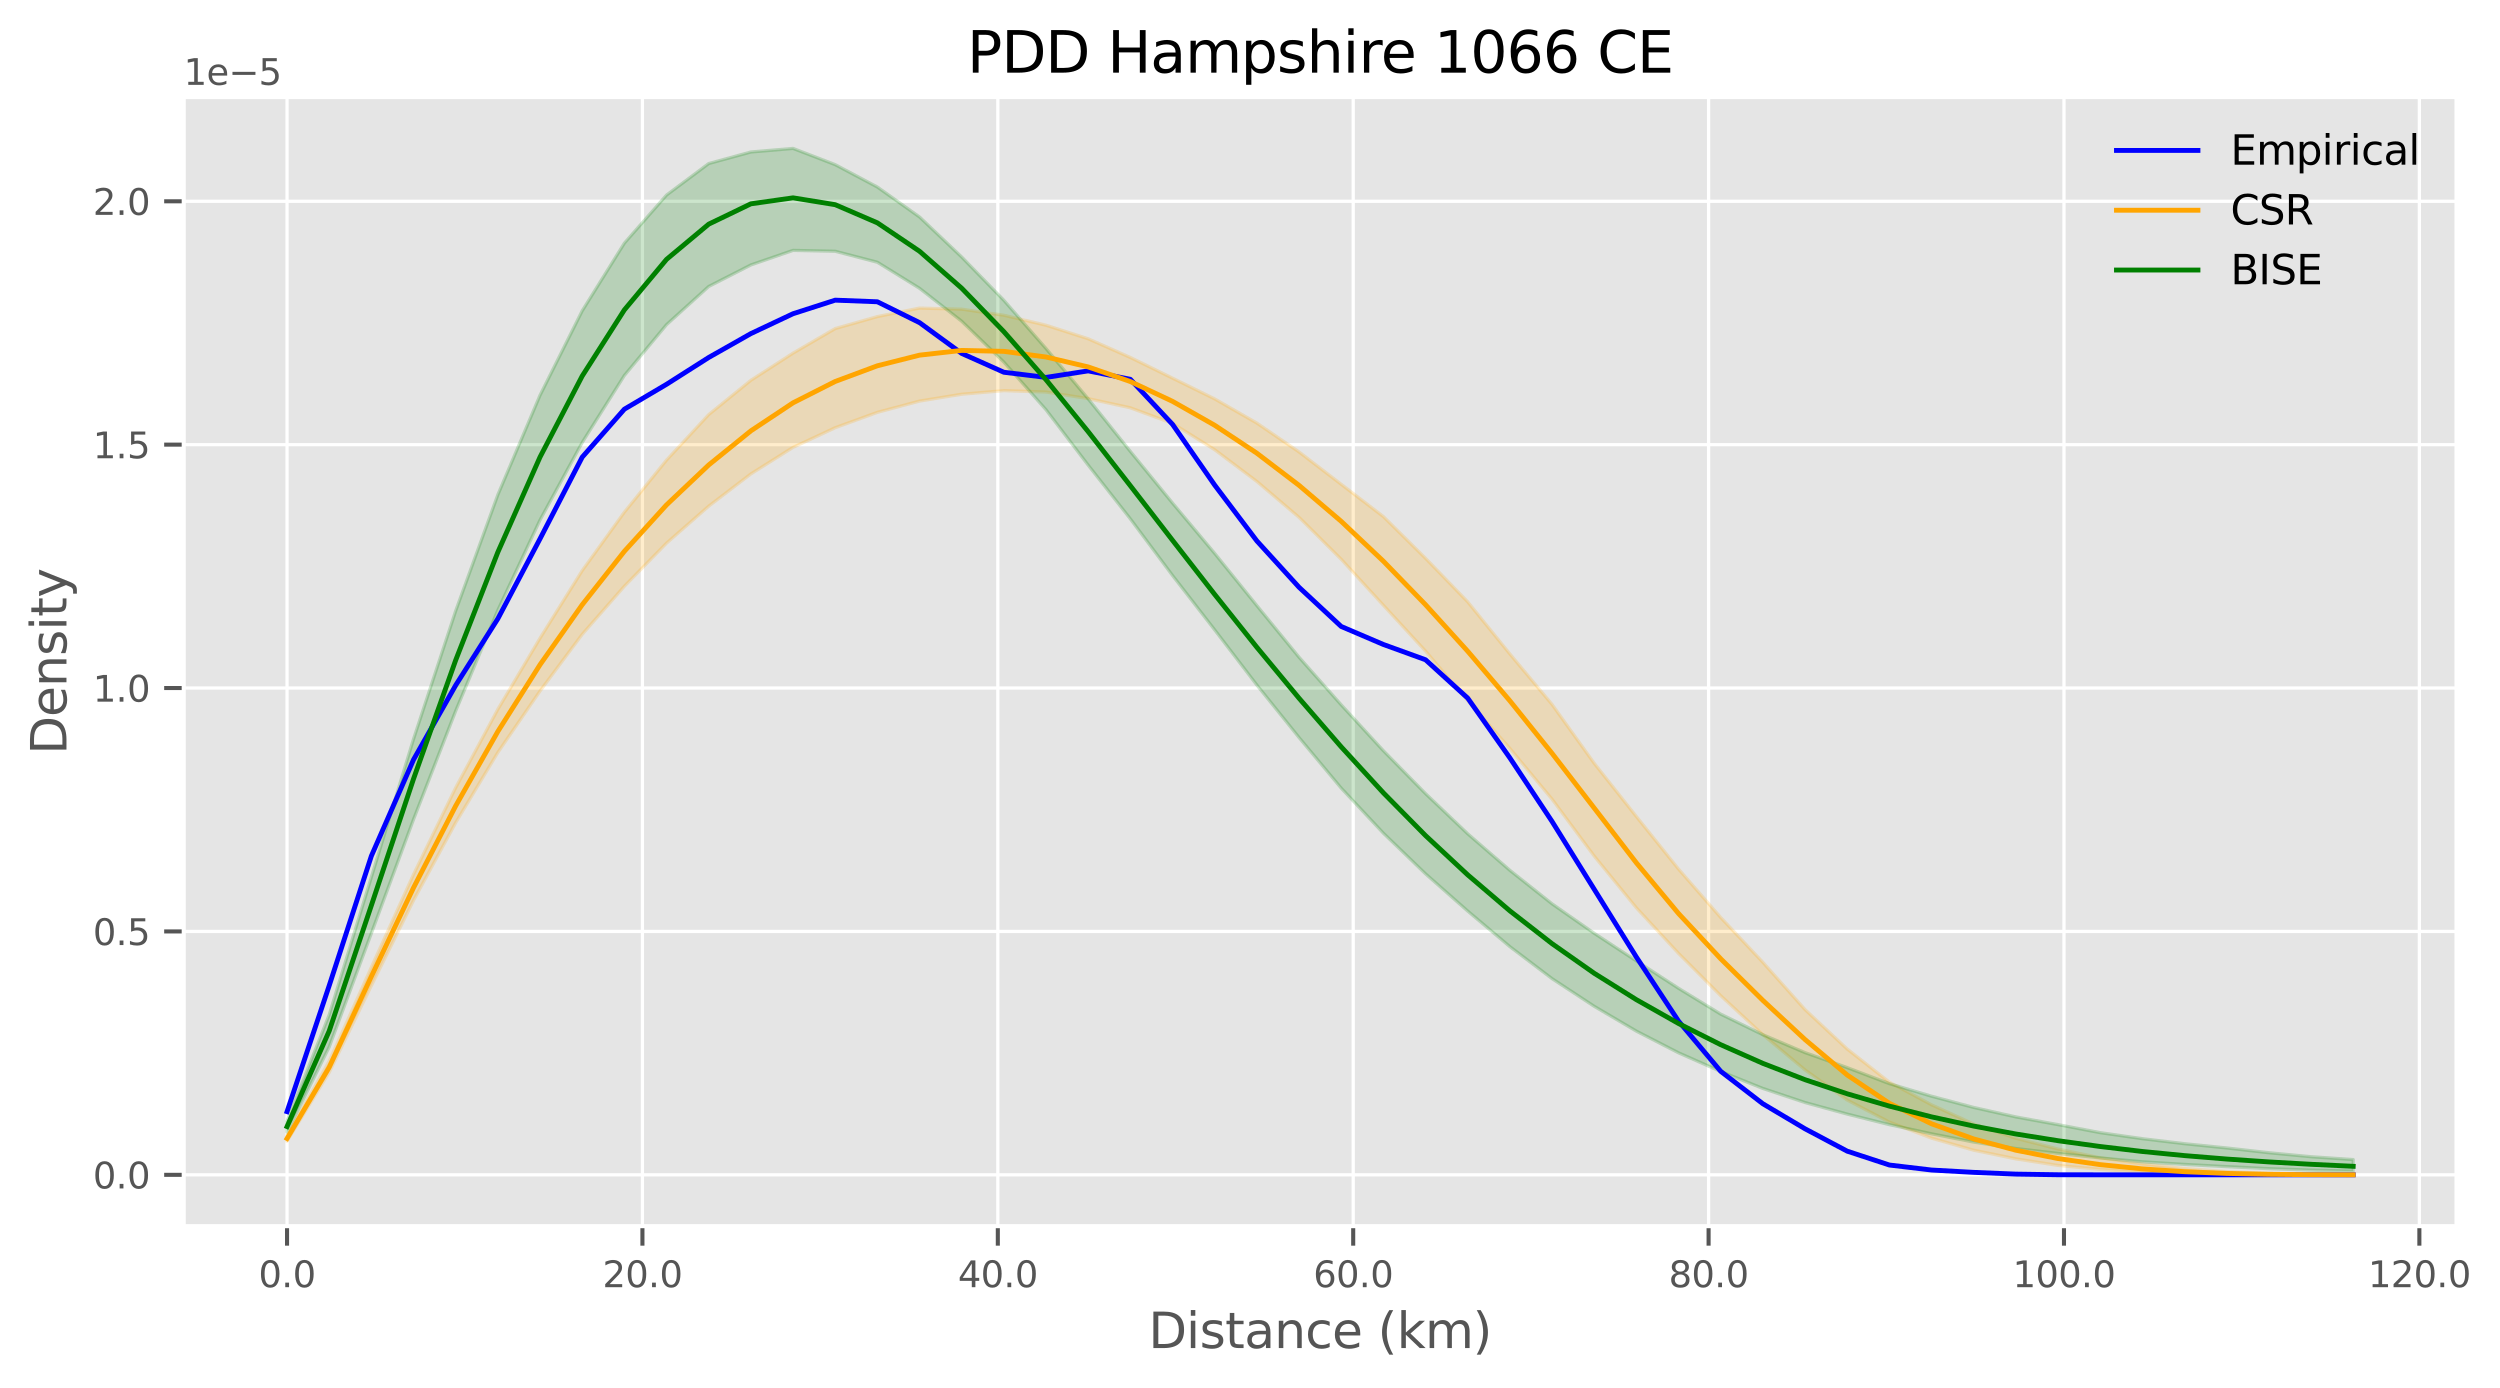 <?xml version="1.0" encoding="utf-8" standalone="no"?>
<!DOCTYPE svg PUBLIC "-//W3C//DTD SVG 1.1//EN"
  "http://www.w3.org/Graphics/SVG/1.1/DTD/svg11.dtd">
<svg xmlns:xlink="http://www.w3.org/1999/xlink" width="613.788pt" height="340.668pt" viewBox="0 0 613.788 340.668" xmlns="http://www.w3.org/2000/svg" version="1.1">
 <defs>
  <style type="text/css">*{stroke-linejoin: round; stroke-linecap: butt}</style>
 </defs>
 <g id="figure_1">
  <g id="patch_1">
   <path d="M 0 340.668 
L 613.788 340.668 
L 613.788 0 
L 0 0 
z
" style="fill: #ffffff"/>
  </g>
  <g id="axes_1">
   <g id="patch_2">
    <path d="M 45.108 301.038 
L 603.109 301.038 
L 603.109 23.838 
L 45.108 23.838 
z
" style="fill: #e5e5e5"/>
   </g>
   <g id="matplotlib.axis_1">
    <g id="xtick_1">
     <g id="line2d_1">
      <path d="M 70.472 301.038 
L 70.472 23.838 
" clip-path="url(#p9d00fa5796)" style="fill: none; stroke: #ffffff; stroke-width: 0.8; stroke-linecap: square"/>
     </g>
     <g id="line2d_2">
      <defs>
       <path id="mc1143d9524" d="M 0 0 
L 0 4.8 
" style="stroke: #555555"/>
      </defs>
      <g>
       <use xlink:href="#mc1143d9524" x="70.472" y="301.038" style="fill: #555555; stroke: #555555"/>
      </g>
     </g>
     <g id="text_1">
      <!-- 0.0 -->
      <g style="fill: #555555" transform="translate(63.475 316.024) scale(0.088 -0.088)">
       <defs>
        <path id="DejaVuSans-30" d="M 2034 4250 
Q 1547 4250 1301 3770 
Q 1056 3291 1056 2328 
Q 1056 1369 1301 889 
Q 1547 409 2034 409 
Q 2525 409 2770 889 
Q 3016 1369 3016 2328 
Q 3016 3291 2770 3770 
Q 2525 4250 2034 4250 
z
M 2034 4750 
Q 2819 4750 3233 4129 
Q 3647 3509 3647 2328 
Q 3647 1150 3233 529 
Q 2819 -91 2034 -91 
Q 1250 -91 836 529 
Q 422 1150 422 2328 
Q 422 3509 836 4129 
Q 1250 4750 2034 4750 
z
" transform="scale(0.016)"/>
        <path id="DejaVuSans-2e" d="M 684 794 
L 1344 794 
L 1344 0 
L 684 0 
L 684 794 
z
" transform="scale(0.016)"/>
       </defs>
       <use xlink:href="#DejaVuSans-30"/>
       <use xlink:href="#DejaVuSans-2e" transform="translate(63.623 0)"/>
       <use xlink:href="#DejaVuSans-30" transform="translate(95.41 0)"/>
      </g>
     </g>
    </g>
    <g id="xtick_2">
     <g id="line2d_3">
      <path d="M 157.725 301.038 
L 157.725 23.838 
" clip-path="url(#p9d00fa5796)" style="fill: none; stroke: #ffffff; stroke-width: 0.8; stroke-linecap: square"/>
     </g>
     <g id="line2d_4">
      <g>
       <use xlink:href="#mc1143d9524" x="157.725" y="301.038" style="fill: #555555; stroke: #555555"/>
      </g>
     </g>
     <g id="text_2">
      <!-- 20.0 -->
      <g style="fill: #555555" transform="translate(147.928 316.024) scale(0.088 -0.088)">
       <defs>
        <path id="DejaVuSans-32" d="M 1228 531 
L 3431 531 
L 3431 0 
L 469 0 
L 469 531 
Q 828 903 1448 1529 
Q 2069 2156 2228 2338 
Q 2531 2678 2651 2914 
Q 2772 3150 2772 3378 
Q 2772 3750 2511 3984 
Q 2250 4219 1831 4219 
Q 1534 4219 1204 4116 
Q 875 4013 500 3803 
L 500 4441 
Q 881 4594 1212 4672 
Q 1544 4750 1819 4750 
Q 2544 4750 2975 4387 
Q 3406 4025 3406 3419 
Q 3406 3131 3298 2873 
Q 3191 2616 2906 2266 
Q 2828 2175 2409 1742 
Q 1991 1309 1228 531 
z
" transform="scale(0.016)"/>
       </defs>
       <use xlink:href="#DejaVuSans-32"/>
       <use xlink:href="#DejaVuSans-30" transform="translate(63.623 0)"/>
       <use xlink:href="#DejaVuSans-2e" transform="translate(127.246 0)"/>
       <use xlink:href="#DejaVuSans-30" transform="translate(159.033 0)"/>
      </g>
     </g>
    </g>
    <g id="xtick_3">
     <g id="line2d_5">
      <path d="M 244.979 301.038 
L 244.979 23.838 
" clip-path="url(#p9d00fa5796)" style="fill: none; stroke: #ffffff; stroke-width: 0.8; stroke-linecap: square"/>
     </g>
     <g id="line2d_6">
      <g>
       <use xlink:href="#mc1143d9524" x="244.979" y="301.038" style="fill: #555555; stroke: #555555"/>
      </g>
     </g>
     <g id="text_3">
      <!-- 40.0 -->
      <g style="fill: #555555" transform="translate(235.182 316.024) scale(0.088 -0.088)">
       <defs>
        <path id="DejaVuSans-34" d="M 2419 4116 
L 825 1625 
L 2419 1625 
L 2419 4116 
z
M 2253 4666 
L 3047 4666 
L 3047 1625 
L 3713 1625 
L 3713 1100 
L 3047 1100 
L 3047 0 
L 2419 0 
L 2419 1100 
L 313 1100 
L 313 1709 
L 2253 4666 
z
" transform="scale(0.016)"/>
       </defs>
       <use xlink:href="#DejaVuSans-34"/>
       <use xlink:href="#DejaVuSans-30" transform="translate(63.623 0)"/>
       <use xlink:href="#DejaVuSans-2e" transform="translate(127.246 0)"/>
       <use xlink:href="#DejaVuSans-30" transform="translate(159.033 0)"/>
      </g>
     </g>
    </g>
    <g id="xtick_4">
     <g id="line2d_7">
      <path d="M 332.232 301.038 
L 332.232 23.838 
" clip-path="url(#p9d00fa5796)" style="fill: none; stroke: #ffffff; stroke-width: 0.8; stroke-linecap: square"/>
     </g>
     <g id="line2d_8">
      <g>
       <use xlink:href="#mc1143d9524" x="332.232" y="301.038" style="fill: #555555; stroke: #555555"/>
      </g>
     </g>
     <g id="text_4">
      <!-- 60.0 -->
      <g style="fill: #555555" transform="translate(322.435 316.024) scale(0.088 -0.088)">
       <defs>
        <path id="DejaVuSans-36" d="M 2113 2584 
Q 1688 2584 1439 2293 
Q 1191 2003 1191 1497 
Q 1191 994 1439 701 
Q 1688 409 2113 409 
Q 2538 409 2786 701 
Q 3034 994 3034 1497 
Q 3034 2003 2786 2293 
Q 2538 2584 2113 2584 
z
M 3366 4563 
L 3366 3988 
Q 3128 4100 2886 4159 
Q 2644 4219 2406 4219 
Q 1781 4219 1451 3797 
Q 1122 3375 1075 2522 
Q 1259 2794 1537 2939 
Q 1816 3084 2150 3084 
Q 2853 3084 3261 2657 
Q 3669 2231 3669 1497 
Q 3669 778 3244 343 
Q 2819 -91 2113 -91 
Q 1303 -91 875 529 
Q 447 1150 447 2328 
Q 447 3434 972 4092 
Q 1497 4750 2381 4750 
Q 2619 4750 2861 4703 
Q 3103 4656 3366 4563 
z
" transform="scale(0.016)"/>
       </defs>
       <use xlink:href="#DejaVuSans-36"/>
       <use xlink:href="#DejaVuSans-30" transform="translate(63.623 0)"/>
       <use xlink:href="#DejaVuSans-2e" transform="translate(127.246 0)"/>
       <use xlink:href="#DejaVuSans-30" transform="translate(159.033 0)"/>
      </g>
     </g>
    </g>
    <g id="xtick_5">
     <g id="line2d_9">
      <path d="M 419.485 301.038 
L 419.485 23.838 
" clip-path="url(#p9d00fa5796)" style="fill: none; stroke: #ffffff; stroke-width: 0.8; stroke-linecap: square"/>
     </g>
     <g id="line2d_10">
      <g>
       <use xlink:href="#mc1143d9524" x="419.485" y="301.038" style="fill: #555555; stroke: #555555"/>
      </g>
     </g>
     <g id="text_5">
      <!-- 80.0 -->
      <g style="fill: #555555" transform="translate(409.688 316.024) scale(0.088 -0.088)">
       <defs>
        <path id="DejaVuSans-38" d="M 2034 2216 
Q 1584 2216 1326 1975 
Q 1069 1734 1069 1313 
Q 1069 891 1326 650 
Q 1584 409 2034 409 
Q 2484 409 2743 651 
Q 3003 894 3003 1313 
Q 3003 1734 2745 1975 
Q 2488 2216 2034 2216 
z
M 1403 2484 
Q 997 2584 770 2862 
Q 544 3141 544 3541 
Q 544 4100 942 4425 
Q 1341 4750 2034 4750 
Q 2731 4750 3128 4425 
Q 3525 4100 3525 3541 
Q 3525 3141 3298 2862 
Q 3072 2584 2669 2484 
Q 3125 2378 3379 2068 
Q 3634 1759 3634 1313 
Q 3634 634 3220 271 
Q 2806 -91 2034 -91 
Q 1263 -91 848 271 
Q 434 634 434 1313 
Q 434 1759 690 2068 
Q 947 2378 1403 2484 
z
M 1172 3481 
Q 1172 3119 1398 2916 
Q 1625 2713 2034 2713 
Q 2441 2713 2670 2916 
Q 2900 3119 2900 3481 
Q 2900 3844 2670 4047 
Q 2441 4250 2034 4250 
Q 1625 4250 1398 4047 
Q 1172 3844 1172 3481 
z
" transform="scale(0.016)"/>
       </defs>
       <use xlink:href="#DejaVuSans-38"/>
       <use xlink:href="#DejaVuSans-30" transform="translate(63.623 0)"/>
       <use xlink:href="#DejaVuSans-2e" transform="translate(127.246 0)"/>
       <use xlink:href="#DejaVuSans-30" transform="translate(159.033 0)"/>
      </g>
     </g>
    </g>
    <g id="xtick_6">
     <g id="line2d_11">
      <path d="M 506.738 301.038 
L 506.738 23.838 
" clip-path="url(#p9d00fa5796)" style="fill: none; stroke: #ffffff; stroke-width: 0.8; stroke-linecap: square"/>
     </g>
     <g id="line2d_12">
      <g>
       <use xlink:href="#mc1143d9524" x="506.738" y="301.038" style="fill: #555555; stroke: #555555"/>
      </g>
     </g>
     <g id="text_6">
      <!-- 100.0 -->
      <g style="fill: #555555" transform="translate(494.142 316.024) scale(0.088 -0.088)">
       <defs>
        <path id="DejaVuSans-31" d="M 794 531 
L 1825 531 
L 1825 4091 
L 703 3866 
L 703 4441 
L 1819 4666 
L 2450 4666 
L 2450 531 
L 3481 531 
L 3481 0 
L 794 0 
L 794 531 
z
" transform="scale(0.016)"/>
       </defs>
       <use xlink:href="#DejaVuSans-31"/>
       <use xlink:href="#DejaVuSans-30" transform="translate(63.623 0)"/>
       <use xlink:href="#DejaVuSans-30" transform="translate(127.246 0)"/>
       <use xlink:href="#DejaVuSans-2e" transform="translate(190.869 0)"/>
       <use xlink:href="#DejaVuSans-30" transform="translate(222.656 0)"/>
      </g>
     </g>
    </g>
    <g id="xtick_7">
     <g id="line2d_13">
      <path d="M 593.991 301.038 
L 593.991 23.838 
" clip-path="url(#p9d00fa5796)" style="fill: none; stroke: #ffffff; stroke-width: 0.8; stroke-linecap: square"/>
     </g>
     <g id="line2d_14">
      <g>
       <use xlink:href="#mc1143d9524" x="593.991" y="301.038" style="fill: #555555; stroke: #555555"/>
      </g>
     </g>
     <g id="text_7">
      <!-- 120.0 -->
      <g style="fill: #555555" transform="translate(581.395 316.024) scale(0.088 -0.088)">
       <use xlink:href="#DejaVuSans-31"/>
       <use xlink:href="#DejaVuSans-32" transform="translate(63.623 0)"/>
       <use xlink:href="#DejaVuSans-30" transform="translate(127.246 0)"/>
       <use xlink:href="#DejaVuSans-2e" transform="translate(190.869 0)"/>
       <use xlink:href="#DejaVuSans-30" transform="translate(222.656 0)"/>
      </g>
     </g>
    </g>
    <g id="text_8">
     <!-- Distance (km) -->
     <g style="fill: #555555" transform="translate(281.966 330.973) scale(0.12 -0.12)">
      <defs>
       <path id="DejaVuSans-44" d="M 1259 4147 
L 1259 519 
L 2022 519 
Q 2988 519 3436 956 
Q 3884 1394 3884 2338 
Q 3884 3275 3436 3711 
Q 2988 4147 2022 4147 
L 1259 4147 
z
M 628 4666 
L 1925 4666 
Q 3281 4666 3915 4102 
Q 4550 3538 4550 2338 
Q 4550 1131 3912 565 
Q 3275 0 1925 0 
L 628 0 
L 628 4666 
z
" transform="scale(0.016)"/>
       <path id="DejaVuSans-69" d="M 603 3500 
L 1178 3500 
L 1178 0 
L 603 0 
L 603 3500 
z
M 603 4863 
L 1178 4863 
L 1178 4134 
L 603 4134 
L 603 4863 
z
" transform="scale(0.016)"/>
       <path id="DejaVuSans-73" d="M 2834 3397 
L 2834 2853 
Q 2591 2978 2328 3040 
Q 2066 3103 1784 3103 
Q 1356 3103 1142 2972 
Q 928 2841 928 2578 
Q 928 2378 1081 2264 
Q 1234 2150 1697 2047 
L 1894 2003 
Q 2506 1872 2764 1633 
Q 3022 1394 3022 966 
Q 3022 478 2636 193 
Q 2250 -91 1575 -91 
Q 1294 -91 989 -36 
Q 684 19 347 128 
L 347 722 
Q 666 556 975 473 
Q 1284 391 1588 391 
Q 1994 391 2212 530 
Q 2431 669 2431 922 
Q 2431 1156 2273 1281 
Q 2116 1406 1581 1522 
L 1381 1569 
Q 847 1681 609 1914 
Q 372 2147 372 2553 
Q 372 3047 722 3315 
Q 1072 3584 1716 3584 
Q 2034 3584 2315 3537 
Q 2597 3491 2834 3397 
z
" transform="scale(0.016)"/>
       <path id="DejaVuSans-74" d="M 1172 4494 
L 1172 3500 
L 2356 3500 
L 2356 3053 
L 1172 3053 
L 1172 1153 
Q 1172 725 1289 603 
Q 1406 481 1766 481 
L 2356 481 
L 2356 0 
L 1766 0 
Q 1100 0 847 248 
Q 594 497 594 1153 
L 594 3053 
L 172 3053 
L 172 3500 
L 594 3500 
L 594 4494 
L 1172 4494 
z
" transform="scale(0.016)"/>
       <path id="DejaVuSans-61" d="M 2194 1759 
Q 1497 1759 1228 1600 
Q 959 1441 959 1056 
Q 959 750 1161 570 
Q 1363 391 1709 391 
Q 2188 391 2477 730 
Q 2766 1069 2766 1631 
L 2766 1759 
L 2194 1759 
z
M 3341 1997 
L 3341 0 
L 2766 0 
L 2766 531 
Q 2569 213 2275 61 
Q 1981 -91 1556 -91 
Q 1019 -91 701 211 
Q 384 513 384 1019 
Q 384 1609 779 1909 
Q 1175 2209 1959 2209 
L 2766 2209 
L 2766 2266 
Q 2766 2663 2505 2880 
Q 2244 3097 1772 3097 
Q 1472 3097 1187 3025 
Q 903 2953 641 2809 
L 641 3341 
Q 956 3463 1253 3523 
Q 1550 3584 1831 3584 
Q 2591 3584 2966 3190 
Q 3341 2797 3341 1997 
z
" transform="scale(0.016)"/>
       <path id="DejaVuSans-6e" d="M 3513 2113 
L 3513 0 
L 2938 0 
L 2938 2094 
Q 2938 2591 2744 2837 
Q 2550 3084 2163 3084 
Q 1697 3084 1428 2787 
Q 1159 2491 1159 1978 
L 1159 0 
L 581 0 
L 581 3500 
L 1159 3500 
L 1159 2956 
Q 1366 3272 1645 3428 
Q 1925 3584 2291 3584 
Q 2894 3584 3203 3211 
Q 3513 2838 3513 2113 
z
" transform="scale(0.016)"/>
       <path id="DejaVuSans-63" d="M 3122 3366 
L 3122 2828 
Q 2878 2963 2633 3030 
Q 2388 3097 2138 3097 
Q 1578 3097 1268 2742 
Q 959 2388 959 1747 
Q 959 1106 1268 751 
Q 1578 397 2138 397 
Q 2388 397 2633 464 
Q 2878 531 3122 666 
L 3122 134 
Q 2881 22 2623 -34 
Q 2366 -91 2075 -91 
Q 1284 -91 818 406 
Q 353 903 353 1747 
Q 353 2603 823 3093 
Q 1294 3584 2113 3584 
Q 2378 3584 2631 3529 
Q 2884 3475 3122 3366 
z
" transform="scale(0.016)"/>
       <path id="DejaVuSans-65" d="M 3597 1894 
L 3597 1613 
L 953 1613 
Q 991 1019 1311 708 
Q 1631 397 2203 397 
Q 2534 397 2845 478 
Q 3156 559 3463 722 
L 3463 178 
Q 3153 47 2828 -22 
Q 2503 -91 2169 -91 
Q 1331 -91 842 396 
Q 353 884 353 1716 
Q 353 2575 817 3079 
Q 1281 3584 2069 3584 
Q 2775 3584 3186 3129 
Q 3597 2675 3597 1894 
z
M 3022 2063 
Q 3016 2534 2758 2815 
Q 2500 3097 2075 3097 
Q 1594 3097 1305 2825 
Q 1016 2553 972 2059 
L 3022 2063 
z
" transform="scale(0.016)"/>
       <path id="DejaVuSans-20" transform="scale(0.016)"/>
       <path id="DejaVuSans-28" d="M 1984 4856 
Q 1566 4138 1362 3434 
Q 1159 2731 1159 2009 
Q 1159 1288 1364 580 
Q 1569 -128 1984 -844 
L 1484 -844 
Q 1016 -109 783 600 
Q 550 1309 550 2009 
Q 550 2706 781 3412 
Q 1013 4119 1484 4856 
L 1984 4856 
z
" transform="scale(0.016)"/>
       <path id="DejaVuSans-6b" d="M 581 4863 
L 1159 4863 
L 1159 1991 
L 2875 3500 
L 3609 3500 
L 1753 1863 
L 3688 0 
L 2938 0 
L 1159 1709 
L 1159 0 
L 581 0 
L 581 4863 
z
" transform="scale(0.016)"/>
       <path id="DejaVuSans-6d" d="M 3328 2828 
Q 3544 3216 3844 3400 
Q 4144 3584 4550 3584 
Q 5097 3584 5394 3201 
Q 5691 2819 5691 2113 
L 5691 0 
L 5113 0 
L 5113 2094 
Q 5113 2597 4934 2840 
Q 4756 3084 4391 3084 
Q 3944 3084 3684 2787 
Q 3425 2491 3425 1978 
L 3425 0 
L 2847 0 
L 2847 2094 
Q 2847 2600 2669 2842 
Q 2491 3084 2119 3084 
Q 1678 3084 1418 2786 
Q 1159 2488 1159 1978 
L 1159 0 
L 581 0 
L 581 3500 
L 1159 3500 
L 1159 2956 
Q 1356 3278 1631 3431 
Q 1906 3584 2284 3584 
Q 2666 3584 2933 3390 
Q 3200 3197 3328 2828 
z
" transform="scale(0.016)"/>
       <path id="DejaVuSans-29" d="M 513 4856 
L 1013 4856 
Q 1481 4119 1714 3412 
Q 1947 2706 1947 2009 
Q 1947 1309 1714 600 
Q 1481 -109 1013 -844 
L 513 -844 
Q 928 -128 1133 580 
Q 1338 1288 1338 2009 
Q 1338 2731 1133 3434 
Q 928 4138 513 4856 
z
" transform="scale(0.016)"/>
      </defs>
      <use xlink:href="#DejaVuSans-44"/>
      <use xlink:href="#DejaVuSans-69" transform="translate(77.002 0)"/>
      <use xlink:href="#DejaVuSans-73" transform="translate(104.785 0)"/>
      <use xlink:href="#DejaVuSans-74" transform="translate(156.885 0)"/>
      <use xlink:href="#DejaVuSans-61" transform="translate(196.094 0)"/>
      <use xlink:href="#DejaVuSans-6e" transform="translate(257.373 0)"/>
      <use xlink:href="#DejaVuSans-63" transform="translate(320.752 0)"/>
      <use xlink:href="#DejaVuSans-65" transform="translate(375.732 0)"/>
      <use xlink:href="#DejaVuSans-20" transform="translate(437.256 0)"/>
      <use xlink:href="#DejaVuSans-28" transform="translate(469.043 0)"/>
      <use xlink:href="#DejaVuSans-6b" transform="translate(508.057 0)"/>
      <use xlink:href="#DejaVuSans-6d" transform="translate(565.967 0)"/>
      <use xlink:href="#DejaVuSans-29" transform="translate(663.379 0)"/>
     </g>
    </g>
   </g>
   <g id="matplotlib.axis_2">
    <g id="ytick_1">
     <g id="line2d_15">
      <path d="M 45.108 288.438 
L 603.109 288.438 
" clip-path="url(#p9d00fa5796)" style="fill: none; stroke: #ffffff; stroke-width: 0.8; stroke-linecap: square"/>
     </g>
     <g id="line2d_16">
      <defs>
       <path id="mcd65797678" d="M 0 0 
L -4.8 0 
" style="stroke: #555555"/>
      </defs>
      <g>
       <use xlink:href="#mcd65797678" x="45.108" y="288.438" style="fill: #555555; stroke: #555555"/>
      </g>
     </g>
     <g id="text_9">
      <!-- 0.0 -->
      <g style="fill: #555555" transform="translate(22.814 291.781) scale(0.088 -0.088)">
       <use xlink:href="#DejaVuSans-30"/>
       <use xlink:href="#DejaVuSans-2e" transform="translate(63.623 0)"/>
       <use xlink:href="#DejaVuSans-30" transform="translate(95.41 0)"/>
      </g>
     </g>
    </g>
    <g id="ytick_2">
     <g id="line2d_17">
      <path d="M 45.108 228.682 
L 603.109 228.682 
" clip-path="url(#p9d00fa5796)" style="fill: none; stroke: #ffffff; stroke-width: 0.8; stroke-linecap: square"/>
     </g>
     <g id="line2d_18">
      <g>
       <use xlink:href="#mcd65797678" x="45.108" y="228.682" style="fill: #555555; stroke: #555555"/>
      </g>
     </g>
     <g id="text_10">
      <!-- 0.5 -->
      <g style="fill: #555555" transform="translate(22.814 232.026) scale(0.088 -0.088)">
       <defs>
        <path id="DejaVuSans-35" d="M 691 4666 
L 3169 4666 
L 3169 4134 
L 1269 4134 
L 1269 2991 
Q 1406 3038 1543 3061 
Q 1681 3084 1819 3084 
Q 2600 3084 3056 2656 
Q 3513 2228 3513 1497 
Q 3513 744 3044 326 
Q 2575 -91 1722 -91 
Q 1428 -91 1123 -41 
Q 819 9 494 109 
L 494 744 
Q 775 591 1075 516 
Q 1375 441 1709 441 
Q 2250 441 2565 725 
Q 2881 1009 2881 1497 
Q 2881 1984 2565 2268 
Q 2250 2553 1709 2553 
Q 1456 2553 1204 2497 
Q 953 2441 691 2322 
L 691 4666 
z
" transform="scale(0.016)"/>
       </defs>
       <use xlink:href="#DejaVuSans-30"/>
       <use xlink:href="#DejaVuSans-2e" transform="translate(63.623 0)"/>
       <use xlink:href="#DejaVuSans-35" transform="translate(95.41 0)"/>
      </g>
     </g>
    </g>
    <g id="ytick_3">
     <g id="line2d_19">
      <path d="M 45.108 168.927 
L 603.109 168.927 
" clip-path="url(#p9d00fa5796)" style="fill: none; stroke: #ffffff; stroke-width: 0.8; stroke-linecap: square"/>
     </g>
     <g id="line2d_20">
      <g>
       <use xlink:href="#mcd65797678" x="45.108" y="168.927" style="fill: #555555; stroke: #555555"/>
      </g>
     </g>
     <g id="text_11">
      <!-- 1.0 -->
      <g style="fill: #555555" transform="translate(22.814 172.27) scale(0.088 -0.088)">
       <use xlink:href="#DejaVuSans-31"/>
       <use xlink:href="#DejaVuSans-2e" transform="translate(63.623 0)"/>
       <use xlink:href="#DejaVuSans-30" transform="translate(95.41 0)"/>
      </g>
     </g>
    </g>
    <g id="ytick_4">
     <g id="line2d_21">
      <path d="M 45.108 109.172 
L 603.109 109.172 
" clip-path="url(#p9d00fa5796)" style="fill: none; stroke: #ffffff; stroke-width: 0.8; stroke-linecap: square"/>
     </g>
     <g id="line2d_22">
      <g>
       <use xlink:href="#mcd65797678" x="45.108" y="109.172" style="fill: #555555; stroke: #555555"/>
      </g>
     </g>
     <g id="text_12">
      <!-- 1.5 -->
      <g style="fill: #555555" transform="translate(22.814 112.515) scale(0.088 -0.088)">
       <use xlink:href="#DejaVuSans-31"/>
       <use xlink:href="#DejaVuSans-2e" transform="translate(63.623 0)"/>
       <use xlink:href="#DejaVuSans-35" transform="translate(95.41 0)"/>
      </g>
     </g>
    </g>
    <g id="ytick_5">
     <g id="line2d_23">
      <path d="M 45.108 49.416 
L 603.109 49.416 
" clip-path="url(#p9d00fa5796)" style="fill: none; stroke: #ffffff; stroke-width: 0.8; stroke-linecap: square"/>
     </g>
     <g id="line2d_24">
      <g>
       <use xlink:href="#mcd65797678" x="45.108" y="49.416" style="fill: #555555; stroke: #555555"/>
      </g>
     </g>
     <g id="text_13">
      <!-- 2.0 -->
      <g style="fill: #555555" transform="translate(22.814 52.76) scale(0.088 -0.088)">
       <use xlink:href="#DejaVuSans-32"/>
       <use xlink:href="#DejaVuSans-2e" transform="translate(63.623 0)"/>
       <use xlink:href="#DejaVuSans-30" transform="translate(95.41 0)"/>
      </g>
     </g>
    </g>
    <g id="text_14">
     <!-- Density -->
     <g style="fill: #555555" transform="translate(16.318 185.248) rotate(-90) scale(0.12 -0.12)">
      <defs>
       <path id="DejaVuSans-79" d="M 2059 -325 
Q 1816 -950 1584 -1140 
Q 1353 -1331 966 -1331 
L 506 -1331 
L 506 -850 
L 844 -850 
Q 1081 -850 1212 -737 
Q 1344 -625 1503 -206 
L 1606 56 
L 191 3500 
L 800 3500 
L 1894 763 
L 2988 3500 
L 3597 3500 
L 2059 -325 
z
" transform="scale(0.016)"/>
      </defs>
      <use xlink:href="#DejaVuSans-44"/>
      <use xlink:href="#DejaVuSans-65" transform="translate(77.002 0)"/>
      <use xlink:href="#DejaVuSans-6e" transform="translate(138.525 0)"/>
      <use xlink:href="#DejaVuSans-73" transform="translate(201.904 0)"/>
      <use xlink:href="#DejaVuSans-69" transform="translate(254.004 0)"/>
      <use xlink:href="#DejaVuSans-74" transform="translate(281.787 0)"/>
      <use xlink:href="#DejaVuSans-79" transform="translate(320.996 0)"/>
     </g>
    </g>
    <g id="text_15">
     <!-- 1e−5 -->
     <g style="fill: #555555" transform="translate(45.108 20.838) scale(0.088 -0.088)">
      <defs>
       <path id="DejaVuSans-2212" d="M 678 2272 
L 4684 2272 
L 4684 1741 
L 678 1741 
L 678 2272 
z
" transform="scale(0.016)"/>
      </defs>
      <use xlink:href="#DejaVuSans-31"/>
      <use xlink:href="#DejaVuSans-65" transform="translate(63.623 0)"/>
      <use xlink:href="#DejaVuSans-2212" transform="translate(125.146 0)"/>
      <use xlink:href="#DejaVuSans-35" transform="translate(208.936 0)"/>
     </g>
    </g>
   </g>
   <g id="FillBetweenPolyCollection_1">
    <defs>
     <path id="m60dfd909fc" d="M 70.472 -67.742 
L 70.472 -67.742 
L 80.825 -98.687 
L 91.177 -130.513 
L 101.53 -154.167 
L 111.882 -172.433 
L 122.235 -188.778 
L 132.587 -208.397 
L 142.94 -228.429 
L 153.292 -240.21 
L 163.645 -246.317 
L 173.997 -252.903 
L 184.35 -258.766 
L 194.702 -263.643 
L 205.055 -266.976 
L 215.407 -266.577 
L 225.76 -261.457 
L 236.112 -253.897 
L 246.465 -249.273 
L 256.817 -248.008 
L 267.17 -249.613 
L 277.522 -247.542 
L 287.875 -236.479 
L 298.227 -221.564 
L 308.58 -207.859 
L 318.932 -196.489 
L 329.285 -186.859 
L 339.637 -182.439 
L 349.99 -178.686 
L 360.342 -169.271 
L 370.695 -154.592 
L 381.047 -138.991 
L 391.4 -122.341 
L 401.752 -105.696 
L 412.105 -89.972 
L 422.457 -77.647 
L 432.81 -69.678 
L 443.162 -63.531 
L 453.515 -58.039 
L 463.867 -54.637 
L 474.22 -53.409 
L 484.572 -52.834 
L 494.925 -52.405 
L 505.277 -52.249 
L 515.63 -52.231 
L 525.982 -52.231 
L 536.335 -52.23 
L 546.687 -52.23 
L 557.04 -52.23 
L 567.392 -52.23 
L 577.745 -52.23 
L 577.745 -52.23 
L 577.745 -52.23 
L 567.392 -52.23 
L 557.04 -52.23 
L 546.687 -52.23 
L 536.335 -52.23 
L 525.982 -52.231 
L 515.63 -52.231 
L 505.277 -52.249 
L 494.925 -52.405 
L 484.572 -52.834 
L 474.22 -53.409 
L 463.867 -54.637 
L 453.515 -58.039 
L 443.162 -63.531 
L 432.81 -69.678 
L 422.457 -77.647 
L 412.105 -89.972 
L 401.752 -105.696 
L 391.4 -122.341 
L 381.047 -138.991 
L 370.695 -154.592 
L 360.342 -169.271 
L 349.99 -178.686 
L 339.637 -182.439 
L 329.285 -186.859 
L 318.932 -196.489 
L 308.58 -207.859 
L 298.227 -221.564 
L 287.875 -236.479 
L 277.522 -247.542 
L 267.17 -249.613 
L 256.817 -248.008 
L 246.465 -249.273 
L 236.112 -253.897 
L 225.76 -261.457 
L 215.407 -266.577 
L 205.055 -266.976 
L 194.702 -263.643 
L 184.35 -258.766 
L 173.997 -252.903 
L 163.645 -246.317 
L 153.292 -240.21 
L 142.94 -228.429 
L 132.587 -208.397 
L 122.235 -188.778 
L 111.882 -172.433 
L 101.53 -154.167 
L 91.177 -130.513 
L 80.825 -98.687 
L 70.472 -67.742 
z
" style="stroke: #0000ff; stroke-opacity: 0.2; stroke-width: 0.8"/>
    </defs>
    <g clip-path="url(#p9d00fa5796)">
     <use xlink:href="#m60dfd909fc" x="0" y="340.668" style="fill: #0000ff; fill-opacity: 0.2; stroke: #0000ff; stroke-opacity: 0.2; stroke-width: 0.8"/>
    </g>
   </g>
   <g id="FillBetweenPolyCollection_2">
    <defs>
     <path id="m6a4c84a32a" d="M 70.472 -61.842 
L 70.472 -60.49 
L 80.825 -77.383 
L 91.177 -98.67 
L 101.53 -119.611 
L 111.882 -138.695 
L 122.235 -155.934 
L 132.587 -171.012 
L 142.94 -184.922 
L 153.292 -196.734 
L 163.645 -207.319 
L 173.997 -216.396 
L 184.35 -224.314 
L 194.702 -230.83 
L 205.055 -235.657 
L 215.407 -239.429 
L 225.76 -242.196 
L 236.112 -243.878 
L 246.465 -244.759 
L 256.817 -244.416 
L 267.17 -242.804 
L 277.522 -240.538 
L 287.875 -236.711 
L 298.227 -230.25 
L 308.58 -222.458 
L 318.932 -213.648 
L 329.285 -203.355 
L 339.637 -192.064 
L 349.99 -180.81 
L 360.342 -168.601 
L 370.695 -156.922 
L 381.047 -144.455 
L 391.4 -130.49 
L 401.752 -117.777 
L 412.105 -106.59 
L 422.457 -96.208 
L 432.81 -86.622 
L 443.162 -77.986 
L 453.515 -70.581 
L 463.867 -65.175 
L 474.22 -61.23 
L 484.572 -58.271 
L 494.925 -56.147 
L 505.277 -54.539 
L 515.63 -53.564 
L 525.982 -52.839 
L 536.335 -52.466 
L 546.687 -52.296 
L 557.04 -52.238 
L 567.392 -52.231 
L 577.745 -52.231 
L 577.745 -52.259 
L 577.745 -52.259 
L 567.392 -52.354 
L 557.04 -52.59 
L 546.687 -53.032 
L 536.335 -53.77 
L 525.982 -54.924 
L 515.63 -56.42 
L 505.277 -58.563 
L 494.925 -61.198 
L 484.572 -64.697 
L 474.22 -69.42 
L 463.867 -74.978 
L 453.515 -83.117 
L 443.162 -92.803 
L 432.81 -104.407 
L 422.457 -115.412 
L 412.105 -127.293 
L 401.752 -140.197 
L 391.4 -153.274 
L 381.047 -167.723 
L 370.695 -180.116 
L 360.342 -192.903 
L 349.99 -203.601 
L 339.637 -213.843 
L 329.285 -221.768 
L 318.932 -229.71 
L 308.58 -236.796 
L 298.227 -242.733 
L 287.875 -247.828 
L 277.522 -252.902 
L 267.17 -257.492 
L 256.817 -260.82 
L 246.465 -263.266 
L 236.112 -264.756 
L 225.76 -265.03 
L 215.407 -262.941 
L 205.055 -259.999 
L 194.702 -253.972 
L 184.35 -247.299 
L 173.997 -238.882 
L 163.645 -227.711 
L 153.292 -214.929 
L 142.94 -200.583 
L 132.587 -183.996 
L 122.235 -166.541 
L 111.882 -147.293 
L 101.53 -125.981 
L 91.177 -103.205 
L 80.825 -80.155 
L 70.472 -61.842 
z
" style="stroke: #ffa500; stroke-opacity: 0.2; stroke-width: 0.8"/>
    </defs>
    <g clip-path="url(#p9d00fa5796)">
     <use xlink:href="#m6a4c84a32a" x="0" y="340.668" style="fill: #ffa500; fill-opacity: 0.2; stroke: #ffa500; stroke-opacity: 0.2; stroke-width: 0.8"/>
    </g>
   </g>
   <g id="FillBetweenPolyCollection_3">
    <defs>
     <path id="m40cd63894e" d="M 70.472 -65.38 
L 70.472 -62.718 
L 80.825 -83.626 
L 91.177 -111.541 
L 101.53 -139.497 
L 111.882 -166.133 
L 122.235 -190.864 
L 132.587 -212.997 
L 142.94 -232.026 
L 153.292 -248.48 
L 163.645 -260.96 
L 173.997 -270.333 
L 184.35 -275.62 
L 194.702 -279.194 
L 205.055 -278.979 
L 215.407 -276.281 
L 225.76 -269.883 
L 236.112 -261.794 
L 246.465 -251.768 
L 256.817 -240.061 
L 267.17 -226.462 
L 277.522 -213.271 
L 287.875 -199.373 
L 298.227 -186.016 
L 308.58 -172.477 
L 318.932 -159.597 
L 329.285 -147.172 
L 339.637 -136.11 
L 349.99 -126.129 
L 360.342 -116.987 
L 370.695 -108.253 
L 381.047 -100.399 
L 391.4 -93.6 
L 401.752 -87.509 
L 412.105 -82.184 
L 422.457 -77.596 
L 432.81 -73.439 
L 443.162 -69.977 
L 453.515 -67.141 
L 463.867 -64.55 
L 474.22 -62.305 
L 484.572 -60.266 
L 494.925 -58.693 
L 505.277 -57.484 
L 515.63 -56.381 
L 525.982 -55.43 
L 536.335 -54.785 
L 546.687 -54.239 
L 557.04 -53.743 
L 567.392 -53.388 
L 577.745 -53.123 
L 577.745 -55.977 
L 577.745 -55.977 
L 567.392 -56.677 
L 557.04 -57.657 
L 546.687 -58.826 
L 536.335 -59.872 
L 525.982 -61.101 
L 515.63 -62.586 
L 505.277 -64.554 
L 494.925 -66.448 
L 484.572 -68.771 
L 474.22 -71.531 
L 463.867 -74.614 
L 453.515 -78.553 
L 443.162 -82.235 
L 432.81 -86.633 
L 422.457 -91.686 
L 412.105 -98.025 
L 401.752 -104.744 
L 391.4 -111.536 
L 381.047 -118.771 
L 370.695 -126.996 
L 360.342 -135.963 
L 349.99 -145.825 
L 339.637 -156.356 
L 329.285 -167.622 
L 318.932 -179.311 
L 308.58 -191.986 
L 298.227 -204.8 
L 287.875 -217.159 
L 277.522 -229.832 
L 267.17 -242.738 
L 256.817 -255.097 
L 246.465 -266.931 
L 236.112 -277.565 
L 225.76 -287.396 
L 215.407 -294.748 
L 205.055 -300.245 
L 194.702 -304.231 
L 184.35 -303.353 
L 173.997 -300.515 
L 163.645 -292.778 
L 153.292 -280.973 
L 142.94 -264.356 
L 132.587 -243.63 
L 122.235 -219.206 
L 111.882 -190.7 
L 101.53 -159.226 
L 91.177 -125.318 
L 80.825 -91.525 
L 70.472 -65.38 
z
" style="stroke: #008000; stroke-opacity: 0.2; stroke-width: 0.8"/>
    </defs>
    <g clip-path="url(#p9d00fa5796)">
     <use xlink:href="#m40cd63894e" x="0" y="340.668" style="fill: #008000; fill-opacity: 0.2; stroke: #008000; stroke-opacity: 0.2; stroke-width: 0.8"/>
    </g>
   </g>
   <g id="line2d_25">
    <path d="M 70.472 272.926 
L 80.825 241.981 
L 91.177 210.155 
L 101.53 186.502 
L 111.882 168.236 
L 122.235 151.891 
L 132.587 132.271 
L 142.94 112.239 
L 153.292 100.458 
L 163.645 94.352 
L 173.997 87.766 
L 184.35 81.902 
L 194.702 77.025 
L 205.055 73.693 
L 215.407 74.091 
L 225.76 79.211 
L 236.112 86.771 
L 246.465 91.395 
L 256.817 92.66 
L 267.17 91.055 
L 277.522 93.127 
L 287.875 104.19 
L 298.227 119.104 
L 308.58 132.809 
L 318.932 144.18 
L 329.285 153.809 
L 339.637 158.229 
L 349.99 161.983 
L 360.342 171.398 
L 370.695 186.076 
L 381.047 201.677 
L 391.4 218.327 
L 401.752 234.972 
L 412.105 250.697 
L 422.457 263.022 
L 432.81 270.991 
L 443.162 277.137 
L 453.515 282.629 
L 463.867 286.031 
L 474.22 287.26 
L 484.572 287.835 
L 494.925 288.263 
L 505.277 288.419 
L 515.63 288.437 
L 525.982 288.438 
L 536.335 288.438 
L 546.687 288.438 
L 557.04 288.438 
L 567.392 288.438 
L 577.745 288.438 
" clip-path="url(#p9d00fa5796)" style="fill: none; stroke: #0000ff; stroke-width: 1.2; stroke-linecap: square"/>
   </g>
   <g id="line2d_26">
    <path d="M 70.472 279.524 
L 80.825 262.03 
L 91.177 239.727 
L 101.53 217.944 
L 111.882 197.844 
L 122.235 179.573 
L 132.587 163.191 
L 142.94 148.472 
L 153.292 135.351 
L 163.645 123.953 
L 173.997 114.156 
L 184.35 105.778 
L 194.702 98.899 
L 205.055 93.655 
L 215.407 89.806 
L 225.76 87.195 
L 236.112 86.031 
L 246.465 86.264 
L 256.817 87.652 
L 267.17 90.086 
L 277.522 93.677 
L 287.875 98.538 
L 298.227 104.412 
L 308.58 111.273 
L 318.932 119.16 
L 329.285 127.995 
L 339.637 137.782 
L 349.99 148.463 
L 360.342 159.887 
L 370.695 172.06 
L 381.047 184.954 
L 391.4 198.388 
L 401.752 211.841 
L 412.105 224.286 
L 422.457 235.395 
L 432.81 245.612 
L 443.162 255.224 
L 453.515 263.933 
L 463.867 270.873 
L 474.22 275.911 
L 484.572 279.627 
L 494.925 282.399 
L 505.277 284.444 
L 515.63 285.935 
L 525.982 286.98 
L 536.335 287.672 
L 546.687 288.091 
L 557.04 288.311 
L 567.392 288.405 
L 577.745 288.433 
" clip-path="url(#p9d00fa5796)" style="fill: none; stroke: #ffa500; stroke-width: 1.2; stroke-linecap: square"/>
   </g>
   <g id="line2d_27">
    <path d="M 70.472 276.593 
L 80.825 253.116 
L 91.177 222.287 
L 101.53 191.208 
L 111.882 162.072 
L 122.235 135.548 
L 132.587 112.208 
L 142.94 92.321 
L 153.292 76.084 
L 163.645 63.679 
L 173.997 55.033 
L 184.35 50.041 
L 194.702 48.574 
L 205.055 50.254 
L 215.407 54.711 
L 225.76 61.69 
L 236.112 70.764 
L 246.465 81.434 
L 256.817 93.237 
L 267.17 105.987 
L 277.522 119.261 
L 287.875 132.653 
L 298.227 145.945 
L 308.58 158.923 
L 318.932 171.423 
L 329.285 183.363 
L 339.637 194.651 
L 349.99 205.146 
L 360.342 214.79 
L 370.695 223.627 
L 381.047 231.681 
L 391.4 238.951 
L 401.752 245.434 
L 412.105 251.285 
L 422.457 256.49 
L 432.81 261.072 
L 443.162 265.084 
L 453.515 268.545 
L 463.867 271.57 
L 474.22 274.209 
L 484.572 276.471 
L 494.925 278.414 
L 505.277 280.062 
L 515.63 281.485 
L 525.982 282.708 
L 536.335 283.72 
L 546.687 284.564 
L 557.04 285.269 
L 567.392 285.854 
L 577.745 286.345 
" clip-path="url(#p9d00fa5796)" style="fill: none; stroke: #008000; stroke-width: 1.2; stroke-linecap: square"/>
   </g>
   <g id="patch_3">
    <path d="M 45.108 301.038 
L 45.108 23.838 
" style="fill: none; stroke: #ffffff; stroke-linejoin: miter; stroke-linecap: square"/>
   </g>
   <g id="patch_4">
    <path d="M 603.109 301.038 
L 603.109 23.838 
" style="fill: none; stroke: #ffffff; stroke-linejoin: miter; stroke-linecap: square"/>
   </g>
   <g id="patch_5">
    <path d="M 45.108 301.038 
L 603.109 301.038 
" style="fill: none; stroke: #ffffff; stroke-linejoin: miter; stroke-linecap: square"/>
   </g>
   <g id="patch_6">
    <path d="M 45.108 23.838 
L 603.109 23.838 
" style="fill: none; stroke: #ffffff; stroke-linejoin: miter; stroke-linecap: square"/>
   </g>
   <g id="text_16">
    <!-- PDD Hampshire 1066 CE -->
    <g transform="translate(237.436 17.838) scale(0.14 -0.14)">
     <defs>
      <path id="DejaVuSans-50" d="M 1259 4147 
L 1259 2394 
L 2053 2394 
Q 2494 2394 2734 2622 
Q 2975 2850 2975 3272 
Q 2975 3691 2734 3919 
Q 2494 4147 2053 4147 
L 1259 4147 
z
M 628 4666 
L 2053 4666 
Q 2838 4666 3239 4311 
Q 3641 3956 3641 3272 
Q 3641 2581 3239 2228 
Q 2838 1875 2053 1875 
L 1259 1875 
L 1259 0 
L 628 0 
L 628 4666 
z
" transform="scale(0.016)"/>
      <path id="DejaVuSans-48" d="M 628 4666 
L 1259 4666 
L 1259 2753 
L 3553 2753 
L 3553 4666 
L 4184 4666 
L 4184 0 
L 3553 0 
L 3553 2222 
L 1259 2222 
L 1259 0 
L 628 0 
L 628 4666 
z
" transform="scale(0.016)"/>
      <path id="DejaVuSans-70" d="M 1159 525 
L 1159 -1331 
L 581 -1331 
L 581 3500 
L 1159 3500 
L 1159 2969 
Q 1341 3281 1617 3432 
Q 1894 3584 2278 3584 
Q 2916 3584 3314 3078 
Q 3713 2572 3713 1747 
Q 3713 922 3314 415 
Q 2916 -91 2278 -91 
Q 1894 -91 1617 61 
Q 1341 213 1159 525 
z
M 3116 1747 
Q 3116 2381 2855 2742 
Q 2594 3103 2138 3103 
Q 1681 3103 1420 2742 
Q 1159 2381 1159 1747 
Q 1159 1113 1420 752 
Q 1681 391 2138 391 
Q 2594 391 2855 752 
Q 3116 1113 3116 1747 
z
" transform="scale(0.016)"/>
      <path id="DejaVuSans-68" d="M 3513 2113 
L 3513 0 
L 2938 0 
L 2938 2094 
Q 2938 2591 2744 2837 
Q 2550 3084 2163 3084 
Q 1697 3084 1428 2787 
Q 1159 2491 1159 1978 
L 1159 0 
L 581 0 
L 581 4863 
L 1159 4863 
L 1159 2956 
Q 1366 3272 1645 3428 
Q 1925 3584 2291 3584 
Q 2894 3584 3203 3211 
Q 3513 2838 3513 2113 
z
" transform="scale(0.016)"/>
      <path id="DejaVuSans-72" d="M 2631 2963 
Q 2534 3019 2420 3045 
Q 2306 3072 2169 3072 
Q 1681 3072 1420 2755 
Q 1159 2438 1159 1844 
L 1159 0 
L 581 0 
L 581 3500 
L 1159 3500 
L 1159 2956 
Q 1341 3275 1631 3429 
Q 1922 3584 2338 3584 
Q 2397 3584 2469 3576 
Q 2541 3569 2628 3553 
L 2631 2963 
z
" transform="scale(0.016)"/>
      <path id="DejaVuSans-43" d="M 4122 4306 
L 4122 3641 
Q 3803 3938 3442 4084 
Q 3081 4231 2675 4231 
Q 1875 4231 1450 3742 
Q 1025 3253 1025 2328 
Q 1025 1406 1450 917 
Q 1875 428 2675 428 
Q 3081 428 3442 575 
Q 3803 722 4122 1019 
L 4122 359 
Q 3791 134 3420 21 
Q 3050 -91 2638 -91 
Q 1578 -91 968 557 
Q 359 1206 359 2328 
Q 359 3453 968 4101 
Q 1578 4750 2638 4750 
Q 3056 4750 3426 4639 
Q 3797 4528 4122 4306 
z
" transform="scale(0.016)"/>
      <path id="DejaVuSans-45" d="M 628 4666 
L 3578 4666 
L 3578 4134 
L 1259 4134 
L 1259 2753 
L 3481 2753 
L 3481 2222 
L 1259 2222 
L 1259 531 
L 3634 531 
L 3634 0 
L 628 0 
L 628 4666 
z
" transform="scale(0.016)"/>
     </defs>
     <use xlink:href="#DejaVuSans-50"/>
     <use xlink:href="#DejaVuSans-44" transform="translate(60.303 0)"/>
     <use xlink:href="#DejaVuSans-44" transform="translate(137.305 0)"/>
     <use xlink:href="#DejaVuSans-20" transform="translate(214.307 0)"/>
     <use xlink:href="#DejaVuSans-48" transform="translate(246.094 0)"/>
     <use xlink:href="#DejaVuSans-61" transform="translate(321.289 0)"/>
     <use xlink:href="#DejaVuSans-6d" transform="translate(382.568 0)"/>
     <use xlink:href="#DejaVuSans-70" transform="translate(479.98 0)"/>
     <use xlink:href="#DejaVuSans-73" transform="translate(543.457 0)"/>
     <use xlink:href="#DejaVuSans-68" transform="translate(595.557 0)"/>
     <use xlink:href="#DejaVuSans-69" transform="translate(658.936 0)"/>
     <use xlink:href="#DejaVuSans-72" transform="translate(686.719 0)"/>
     <use xlink:href="#DejaVuSans-65" transform="translate(725.582 0)"/>
     <use xlink:href="#DejaVuSans-20" transform="translate(787.105 0)"/>
     <use xlink:href="#DejaVuSans-31" transform="translate(818.893 0)"/>
     <use xlink:href="#DejaVuSans-30" transform="translate(882.516 0)"/>
     <use xlink:href="#DejaVuSans-36" transform="translate(946.139 0)"/>
     <use xlink:href="#DejaVuSans-36" transform="translate(1009.762 0)"/>
     <use xlink:href="#DejaVuSans-20" transform="translate(1073.385 0)"/>
     <use xlink:href="#DejaVuSans-43" transform="translate(1105.172 0)"/>
     <use xlink:href="#DejaVuSans-45" transform="translate(1174.996 0)"/>
    </g>
   </g>
   <g id="legend_1">
    <g id="line2d_28">
     <path d="M 519.629 36.936 
L 529.629 36.936 
L 539.629 36.936 
" style="fill: none; stroke: #0000ff; stroke-width: 1.2; stroke-linecap: square"/>
    </g>
    <g id="text_17">
     <!-- Empirical -->
     <g transform="translate(547.629 40.436) scale(0.1 -0.1)">
      <defs>
       <path id="DejaVuSans-6c" d="M 603 4863 
L 1178 4863 
L 1178 0 
L 603 0 
L 603 4863 
z
" transform="scale(0.016)"/>
      </defs>
      <use xlink:href="#DejaVuSans-45"/>
      <use xlink:href="#DejaVuSans-6d" transform="translate(63.184 0)"/>
      <use xlink:href="#DejaVuSans-70" transform="translate(160.596 0)"/>
      <use xlink:href="#DejaVuSans-69" transform="translate(224.072 0)"/>
      <use xlink:href="#DejaVuSans-72" transform="translate(251.855 0)"/>
      <use xlink:href="#DejaVuSans-69" transform="translate(292.969 0)"/>
      <use xlink:href="#DejaVuSans-63" transform="translate(320.752 0)"/>
      <use xlink:href="#DejaVuSans-61" transform="translate(375.732 0)"/>
      <use xlink:href="#DejaVuSans-6c" transform="translate(437.012 0)"/>
     </g>
    </g>
    <g id="line2d_29">
     <path d="M 519.629 51.614 
L 529.629 51.614 
L 539.629 51.614 
" style="fill: none; stroke: #ffa500; stroke-width: 1.2; stroke-linecap: square"/>
    </g>
    <g id="text_18">
     <!-- CSR -->
     <g transform="translate(547.629 55.114) scale(0.1 -0.1)">
      <defs>
       <path id="DejaVuSans-53" d="M 3425 4513 
L 3425 3897 
Q 3066 4069 2747 4153 
Q 2428 4238 2131 4238 
Q 1616 4238 1336 4038 
Q 1056 3838 1056 3469 
Q 1056 3159 1242 3001 
Q 1428 2844 1947 2747 
L 2328 2669 
Q 3034 2534 3370 2195 
Q 3706 1856 3706 1288 
Q 3706 609 3251 259 
Q 2797 -91 1919 -91 
Q 1588 -91 1214 -16 
Q 841 59 441 206 
L 441 856 
Q 825 641 1194 531 
Q 1563 422 1919 422 
Q 2459 422 2753 634 
Q 3047 847 3047 1241 
Q 3047 1584 2836 1778 
Q 2625 1972 2144 2069 
L 1759 2144 
Q 1053 2284 737 2584 
Q 422 2884 422 3419 
Q 422 4038 858 4394 
Q 1294 4750 2059 4750 
Q 2388 4750 2728 4690 
Q 3069 4631 3425 4513 
z
" transform="scale(0.016)"/>
       <path id="DejaVuSans-52" d="M 2841 2188 
Q 3044 2119 3236 1894 
Q 3428 1669 3622 1275 
L 4263 0 
L 3584 0 
L 2988 1197 
Q 2756 1666 2539 1819 
Q 2322 1972 1947 1972 
L 1259 1972 
L 1259 0 
L 628 0 
L 628 4666 
L 2053 4666 
Q 2853 4666 3247 4331 
Q 3641 3997 3641 3322 
Q 3641 2881 3436 2590 
Q 3231 2300 2841 2188 
z
M 1259 4147 
L 1259 2491 
L 2053 2491 
Q 2509 2491 2742 2702 
Q 2975 2913 2975 3322 
Q 2975 3731 2742 3939 
Q 2509 4147 2053 4147 
L 1259 4147 
z
" transform="scale(0.016)"/>
      </defs>
      <use xlink:href="#DejaVuSans-43"/>
      <use xlink:href="#DejaVuSans-53" transform="translate(69.824 0)"/>
      <use xlink:href="#DejaVuSans-52" transform="translate(133.301 0)"/>
     </g>
    </g>
    <g id="line2d_30">
     <path d="M 519.629 66.293 
L 529.629 66.293 
L 539.629 66.293 
" style="fill: none; stroke: #008000; stroke-width: 1.2; stroke-linecap: square"/>
    </g>
    <g id="text_19">
     <!-- BISE -->
     <g transform="translate(547.629 69.793) scale(0.1 -0.1)">
      <defs>
       <path id="DejaVuSans-42" d="M 1259 2228 
L 1259 519 
L 2272 519 
Q 2781 519 3026 730 
Q 3272 941 3272 1375 
Q 3272 1813 3026 2020 
Q 2781 2228 2272 2228 
L 1259 2228 
z
M 1259 4147 
L 1259 2741 
L 2194 2741 
Q 2656 2741 2882 2914 
Q 3109 3088 3109 3444 
Q 3109 3797 2882 3972 
Q 2656 4147 2194 4147 
L 1259 4147 
z
M 628 4666 
L 2241 4666 
Q 2963 4666 3353 4366 
Q 3744 4066 3744 3513 
Q 3744 3084 3544 2831 
Q 3344 2578 2956 2516 
Q 3422 2416 3680 2098 
Q 3938 1781 3938 1306 
Q 3938 681 3513 340 
Q 3088 0 2303 0 
L 628 0 
L 628 4666 
z
" transform="scale(0.016)"/>
       <path id="DejaVuSans-49" d="M 628 4666 
L 1259 4666 
L 1259 0 
L 628 0 
L 628 4666 
z
" transform="scale(0.016)"/>
      </defs>
      <use xlink:href="#DejaVuSans-42"/>
      <use xlink:href="#DejaVuSans-49" transform="translate(68.604 0)"/>
      <use xlink:href="#DejaVuSans-53" transform="translate(98.096 0)"/>
      <use xlink:href="#DejaVuSans-45" transform="translate(161.572 0)"/>
     </g>
    </g>
   </g>
  </g>
 </g>
 <defs>
  <clipPath id="p9d00fa5796">
   <rect x="45.108" y="23.838" width="558" height="277.2"/>
  </clipPath>
 </defs>
</svg>
